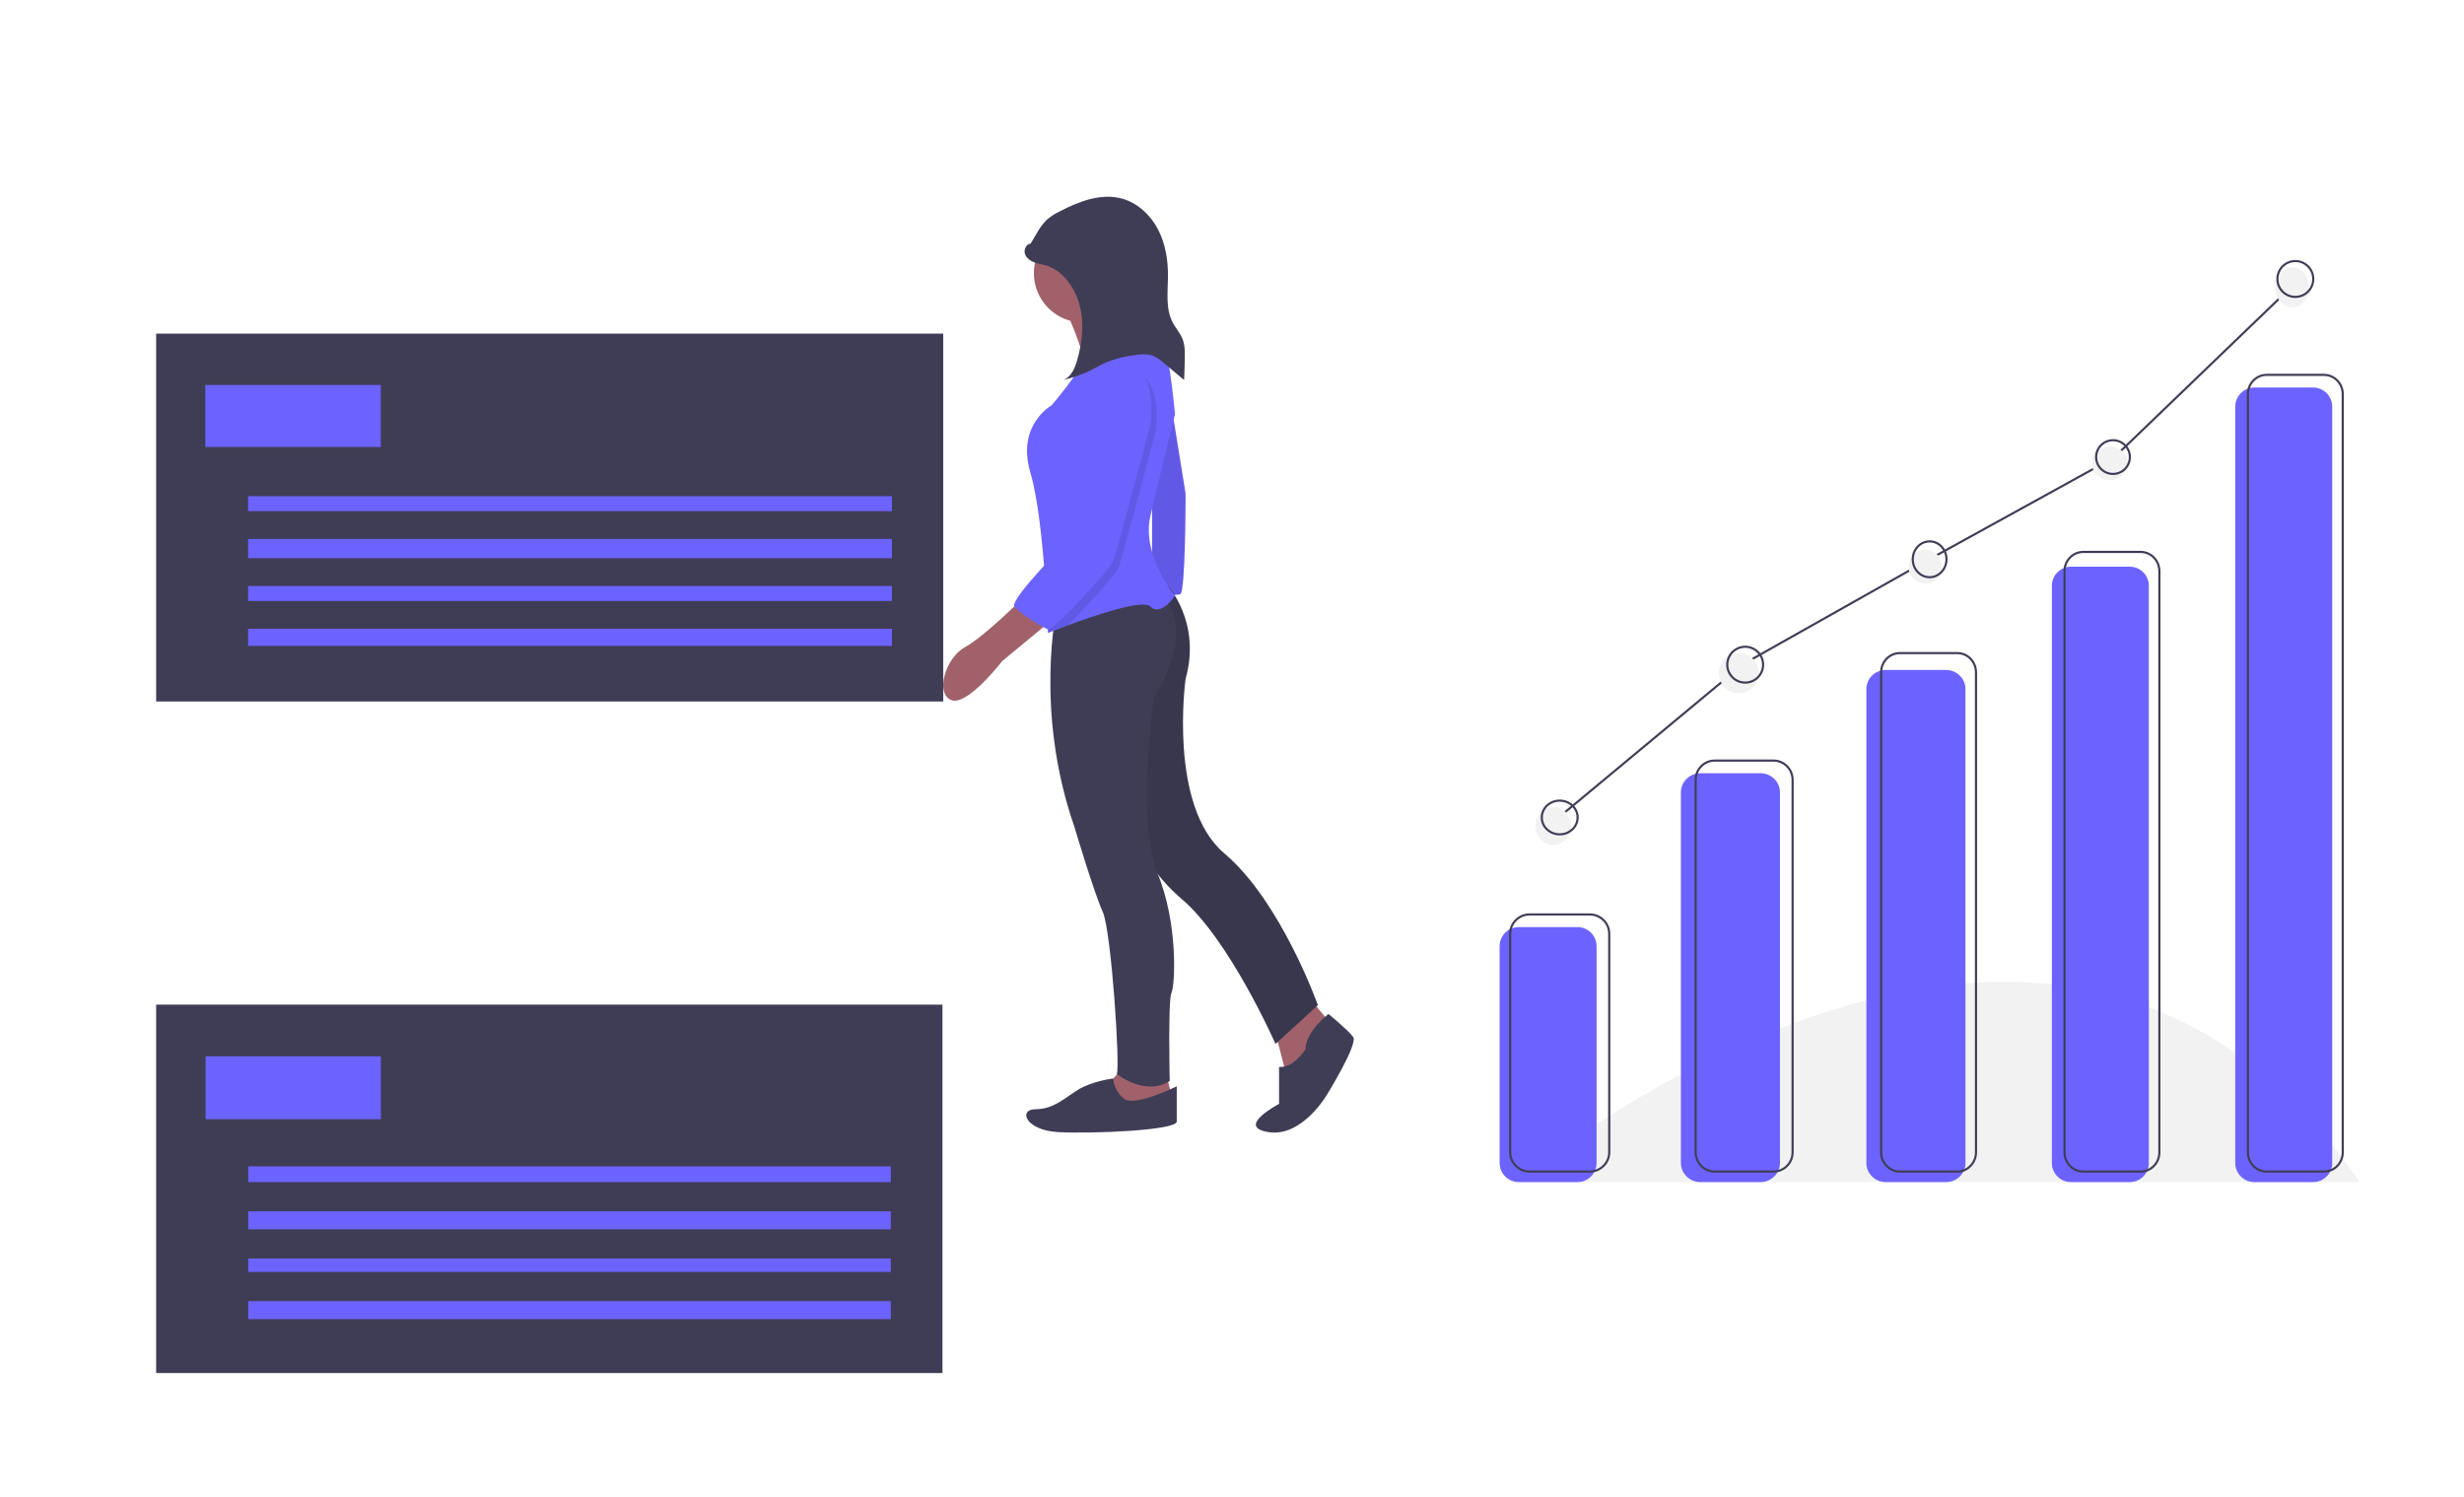 <svg width="1152" height="700" viewBox="0 0 1152 700" fill="none" xmlns="http://www.w3.org/2000/svg">
<rect x="0" y="0" width="1152" height="700" fill="#333333" stroke="none"/>
<g clip-path="url(#clip0)">
<rect width="1152" height="700" fill="white"/>
<path d="M709.007 552.718C709.007 552.718 959.137 342.073 1103.2 552.718Z" fill="#F2F2F2"/>
<path d="M737.501 433.476H710.076C705.132 433.476 701.123 437.48 701.123 442.419V543.775C701.123 548.714 705.132 552.718 710.076 552.718H737.501C742.446 552.718 746.455 548.714 746.455 543.775V442.419C746.455 437.48 742.446 433.476 737.501 433.476Z" fill="#6C63FF"/>
<path d="M823.043 361.536H795.022C789.97 361.536 785.874 365.545 785.874 370.491V543.763C785.874 548.709 789.97 552.718 795.022 552.718H823.043C828.096 552.718 832.191 548.709 832.191 543.763V370.491C832.191 365.545 828.096 361.536 823.043 361.536Z" fill="#6C63FF"/>
<path d="M909.765 313.248H881.744C876.692 313.248 872.596 317.231 872.596 322.144V543.822C872.596 548.735 876.692 552.718 881.744 552.718H909.765C914.817 552.718 918.913 548.735 918.913 543.822V322.144C918.913 317.231 914.817 313.248 909.765 313.248Z" fill="#6C63FF"/>
<path d="M995.696 264.959H968.271C963.326 264.959 959.318 268.956 959.318 273.886V543.791C959.318 548.722 963.326 552.718 968.271 552.718H995.696C1000.64 552.718 1004.65 548.722 1004.65 543.791V273.886C1004.65 268.956 1000.64 264.959 995.696 264.959Z" fill="#6C63FF"/>
<path d="M1081.43 181.194H1054.01C1049.06 181.194 1045.05 185.2 1045.05 190.143V543.77C1045.05 548.712 1049.06 552.718 1054.01 552.718H1081.43C1086.38 552.718 1090.39 548.712 1090.39 543.77V190.143C1090.39 185.2 1086.38 181.194 1081.43 181.194Z" fill="#6C63FF"/>
<path d="M743.22 427.563H715.199C710.146 427.563 706.05 431.6 706.05 436.58V538.773C706.05 543.754 710.146 547.791 715.199 547.791H743.22C748.272 547.791 752.368 543.754 752.368 538.773V436.58C752.368 431.6 748.272 427.563 743.22 427.563Z" stroke="#3F3D56" stroke-miterlimit="10"/>
<path d="M829.151 355.623H801.726C796.781 355.623 792.772 359.653 792.772 364.624V538.79C792.772 543.761 796.781 547.791 801.726 547.791H829.151C834.096 547.791 838.104 543.761 838.104 538.79V364.624C838.104 359.653 834.096 355.623 829.151 355.623Z" stroke="#3F3D56" stroke-miterlimit="10"/>
<path d="M915.082 305.364H888.253C883.416 305.364 879.494 309.396 879.494 314.37V538.785C879.494 543.759 883.416 547.791 888.253 547.791H915.082C919.919 547.791 923.841 543.759 923.841 538.785V314.37C923.841 309.396 919.919 305.364 915.082 305.364Z" stroke="#3F3D56" stroke-miterlimit="10"/>
<path d="M1000.82 258.061H973.989C969.152 258.061 965.23 262.085 965.23 267.049V538.803C965.23 543.767 969.152 547.791 973.989 547.791H1000.82C1005.66 547.791 1009.58 543.767 1009.58 538.803V267.049C1009.58 262.085 1005.66 258.061 1000.82 258.061Z" stroke="#3F3D56" stroke-miterlimit="10"/>
<path d="M1086.55 175.281H1059.73C1054.89 175.281 1050.97 179.298 1050.97 184.253V538.818C1050.97 543.774 1054.89 547.791 1059.73 547.791H1086.55C1091.39 547.791 1095.31 543.774 1095.31 538.818V184.253C1095.31 179.298 1091.39 175.281 1086.55 175.281Z" stroke="#3F3D56" stroke-miterlimit="10"/>
<path d="M728.716 382.231L815.003 310.54L902.046 261.488L988.332 213.945L1074.62 130.935" stroke="#3F3D56" stroke-miterlimit="10"/>
<path d="M726.253 395.042C730.879 395.042 734.629 391.071 734.629 386.173C734.629 381.275 730.879 377.304 726.253 377.304C721.627 377.304 717.876 381.275 717.876 386.173C717.876 391.071 721.627 395.042 726.253 395.042Z" fill="#F2F2F2"/>
<path d="M812.975 324.088C818.145 324.088 822.337 319.896 822.337 314.726C822.337 309.555 818.145 305.364 812.975 305.364C807.804 305.364 803.613 309.555 803.613 314.726C803.613 319.896 807.804 324.088 812.975 324.088Z" fill="#F2F2F2"/>
<path d="M900.189 272.843C904.543 272.843 908.073 269.313 908.073 264.959C908.073 260.605 904.543 257.076 900.189 257.076C895.835 257.076 892.305 260.605 892.305 264.959C892.305 269.313 895.835 272.843 900.189 272.843Z" fill="#F2F2F2"/>
<path d="M986.418 224.555C991.045 224.555 994.795 221.025 994.795 216.671C994.795 212.317 991.045 208.787 986.418 208.787C981.792 208.787 978.042 212.317 978.042 216.671C978.042 221.025 981.792 224.555 986.418 224.555Z" fill="#F2F2F2"/>
<path d="M1071.66 143.746C1076.02 143.746 1079.55 139.554 1079.55 134.384C1079.55 129.213 1076.02 125.022 1071.66 125.022C1067.31 125.022 1063.78 129.213 1063.78 134.384C1063.78 139.554 1067.31 143.746 1071.66 143.746Z" fill="#F2F2F2"/>
<path d="M729.209 390.115C733.835 390.115 737.586 386.585 737.586 382.231C737.586 377.877 733.835 374.347 729.209 374.347C724.583 374.347 720.833 377.877 720.833 382.231C720.833 386.585 724.583 390.115 729.209 390.115Z" stroke="#3F3D56" stroke-miterlimit="10"/>
<path d="M815.931 319.161C820.557 319.161 824.308 315.41 824.308 310.784C824.308 306.158 820.557 302.407 815.931 302.407C811.305 302.407 807.555 306.158 807.555 310.784C807.555 315.41 811.305 319.161 815.931 319.161Z" stroke="#3F3D56" stroke-miterlimit="10"/>
<path d="M902.16 269.887C906.514 269.887 910.044 266.136 910.044 261.51C910.044 256.884 906.514 253.134 902.16 253.134C897.806 253.134 894.276 256.884 894.276 261.51C894.276 266.136 897.806 269.887 902.16 269.887Z" stroke="#3F3D56" stroke-miterlimit="10"/>
<path d="M987.897 221.598C992.251 221.598 995.78 218.069 995.78 213.715C995.78 209.36 992.251 205.831 987.897 205.831C983.542 205.831 980.013 209.36 980.013 213.715C980.013 218.069 983.542 221.598 987.897 221.598Z" stroke="#3F3D56" stroke-miterlimit="10"/>
<path d="M1073.14 138.818C1077.77 138.818 1081.52 135.068 1081.52 130.442C1081.52 125.816 1077.77 122.065 1073.14 122.065C1068.51 122.065 1064.76 125.816 1064.76 130.442C1064.76 135.068 1068.51 138.818 1073.14 138.818Z" stroke="#3F3D56" stroke-miterlimit="10"/>
<path d="M498.213 145.027C498.213 145.027 508.522 166.883 506.873 173.481C505.907 177.491 506.344 181.711 508.11 185.439L527.079 184.615L544.811 167.707C544.811 167.707 518.007 149.151 519.656 140.079C521.306 131.007 498.213 145.027 498.213 145.027Z" fill="#A0616A"/>
<path d="M546.048 179.666L554.295 230.8C554.295 230.8 554.295 276.985 551.821 277.81C549.347 278.635 538.625 277.81 538.625 277.81V225.851L541.924 180.491L546.048 179.666Z" fill="#6C63FF"/>
<path opacity="0.1" d="M546.048 179.666L554.295 230.8C554.295 230.8 554.295 276.985 551.821 277.81C549.347 278.635 538.625 277.81 538.625 277.81V225.851L541.924 180.491L546.048 179.666Z" fill="black"/>
<path d="M595.532 479.871L602.13 505.438L612.027 498.015L621.099 477.396L609.553 463.376L595.532 479.871Z" fill="#A0616A"/>
<path d="M621.099 474.098C621.099 474.098 610.377 482.345 610.377 490.592C610.377 490.592 604.604 499.664 598.006 498.84V516.159C598.006 516.159 577.388 526.881 593.058 529.355C608.728 531.829 620.274 512.035 620.274 512.035C620.274 512.035 635.119 488.118 632.645 484.819C630.171 481.52 621.099 474.098 621.099 474.098Z" fill="#3F3D56"/>
<path d="M545.986 273.912C545.986 273.912 561.718 291.006 554.295 317.397C554.295 317.397 546.048 376.778 572.439 399.046C598.831 421.314 616.15 469.974 616.15 469.974L596.357 488.118C596.357 488.118 574.914 439.459 552.646 420.49C530.378 401.521 527.903 380.077 527.903 380.077V305.026L523.78 273.686L545.986 273.912Z" fill="#3F3D56"/>
<path opacity="0.1" d="M545.986 273.912C545.986 273.912 561.718 291.006 554.295 317.397C554.295 317.397 546.048 376.778 572.439 399.046C598.831 421.314 616.15 469.974 616.15 469.974L596.357 488.118C596.357 488.118 574.914 439.459 552.646 420.49C530.378 401.521 527.903 380.077 527.903 380.077V305.026L523.78 273.686L545.986 273.912Z" fill="black"/>
<path d="M525.43 498.84L517.182 507.912L520.481 515.334L530.378 518.633L547.697 512.035L545.223 502.139L525.43 498.84Z" fill="#A0616A"/>
<path d="M550.171 507.912C550.171 507.912 530.377 517.809 525.429 513.685C524 512.542 522.823 511.115 521.974 509.494C521.124 507.873 520.621 506.093 520.495 504.267C520.495 504.267 510.584 505.438 503.986 509.561C497.388 513.685 492.44 518.633 484.192 518.633C475.945 518.633 479.244 528.53 494.914 529.355C510.584 530.18 550.171 528.53 550.171 524.406V507.912Z" fill="#3F3D56"/>
<path d="M494.089 284.408C494.089 284.408 483.368 332.243 502.337 386.675C502.337 386.675 511.409 417.191 515.532 426.263C519.656 435.335 523.78 499.664 522.13 502.139C522.13 502.139 535.326 512.86 546.872 505.438C546.872 505.438 546.048 467.5 547.697 464.201C549.347 460.902 550.996 432.036 541.099 408.118C531.202 384.201 539.45 326.469 539.45 326.469C539.45 326.469 559.243 296.779 544.398 279.459L494.089 284.408Z" fill="#3F3D56"/>
<path d="M506.46 150.8C519.214 150.8 529.553 140.461 529.553 127.708C529.553 114.954 519.214 104.615 506.46 104.615C493.707 104.615 483.368 114.954 483.368 127.708C483.368 140.461 493.707 150.8 506.46 150.8Z" fill="#A0616A"/>
<path d="M549.347 278.634C549.347 278.634 542.749 288.531 537.8 283.583C534.312 280.094 511.978 287.674 499.096 292.449C493.702 294.445 489.966 295.954 489.966 295.954C489.966 295.954 489.611 284.523 488.564 270.049C487.359 253.439 485.248 232.804 481.718 220.903C475.12 198.635 491.615 189.563 491.615 189.563C491.615 189.563 505.636 173.068 504.811 170.594C503.986 168.12 541.924 155.749 541.924 155.749C546.048 156.573 549.347 193.686 549.347 193.686C549.347 193.686 541.924 223.377 537.8 241.521C533.677 259.665 549.347 278.634 549.347 278.634Z" fill="#6C63FF"/>
<path d="M478.419 279.459C478.419 279.459 460.275 297.604 451.203 302.552C442.131 307.5 437.182 323.995 444.605 327.294C452.028 330.593 468.522 309.15 468.522 309.15L492.44 289.356L478.419 279.459Z" fill="#A0616A"/>
<path d="M481.848 113.916C479.738 114.104 478.533 116.761 479.213 118.766C479.894 120.772 481.851 122.084 483.85 122.785C485.848 123.486 487.985 123.726 489.986 124.421C491.976 125.148 493.822 126.221 495.441 127.588C501.141 132.257 504.517 139.37 505.591 146.66C506.666 153.95 505.595 161.42 503.569 168.504C502.495 172.257 500.743 176.37 497.074 177.703C501.084 176.713 505.002 175.384 508.787 173.731C511.561 172.425 514.164 170.771 516.968 169.53C521.118 167.837 525.473 166.695 529.92 166.134C533.042 165.647 536.343 165.277 539.275 166.454C541.073 167.291 542.728 168.407 544.178 169.76L553.608 177.685C553.773 174.239 553.881 170.792 553.934 167.343C553.98 164.345 553.968 161.261 552.863 158.473C551.772 155.721 549.701 153.478 548.315 150.862C544.886 144.391 546.003 136.594 546.067 129.271C546.133 121.687 544.913 113.959 541.402 107.238C537.89 100.516 531.896 94.887 524.585 92.875C514.73 90.162 504.341 94.2 495.283 98.934C493.152 99.948 491.165 101.242 489.375 102.781C487.471 104.725 485.854 106.93 484.571 109.33L480.086 116.845" fill="#3F3D56"/>
<path opacity="0.1" d="M540.275 201.934C540.275 201.934 524.605 261.315 522.955 265.439C521.768 268.399 507.797 284.152 499.096 292.449C493.702 294.445 489.966 295.954 489.966 295.954C489.966 295.954 489.611 284.523 488.564 270.049C495.277 262.602 502.337 255.542 502.337 255.542C502.337 255.542 509.759 210.181 508.935 192.862C508.11 175.542 525.429 171.419 525.429 171.419C545.223 173.893 540.275 201.934 540.275 201.934Z" fill="black"/>
<path d="M522.955 168.12C522.955 168.12 505.636 172.244 506.46 189.563C507.285 206.882 499.863 252.243 499.863 252.243C499.863 252.243 471.822 280.284 474.296 283.583C476.77 286.882 487.37 293.368 489.905 294.249C492.44 295.129 518.832 266.264 520.481 262.14C522.131 258.016 537.801 198.635 537.801 198.635C537.801 198.635 542.749 170.594 522.955 168.12Z" fill="#6C63FF"/>
<path d="M440.631 469.739H73V642H440.631V469.739Z" fill="#3F3D56"/>
<path d="M178.038 493.897H96.108V523.308H178.038V493.897Z" fill="#6C63FF"/>
<path d="M416.472 545.366H116.065V552.718H416.472V545.366Z" fill="#6C63FF"/>
<path d="M416.472 566.373H116.065V574.776H416.472V566.373Z" fill="#6C63FF"/>
<path d="M416.472 588.431H116.065V594.733H416.472V588.431Z" fill="#6C63FF"/>
<path d="M416.472 608.388H116.065V616.791H416.472V608.388Z" fill="#6C63FF"/>
</g>
<path d="M441 156H73V328H441V156Z" fill="#3F3D56"/>
<path d="M178 180H96V209H178V180Z" fill="#6C63FF"/>
<path d="M417 232H116V239H417V232Z" fill="#6C63FF"/>
<path d="M417 252H116V261H417V252Z" fill="#6C63FF"/>
<path d="M417 274H116V281H417V274Z" fill="#6C63FF"/>
<path d="M417 294H116V302H417V294Z" fill="#6C63FF"/>
<defs>
<clipPath id="clip0">
<rect width="1152" height="700" fill="white"/>
</clipPath>
</defs>
</svg>
